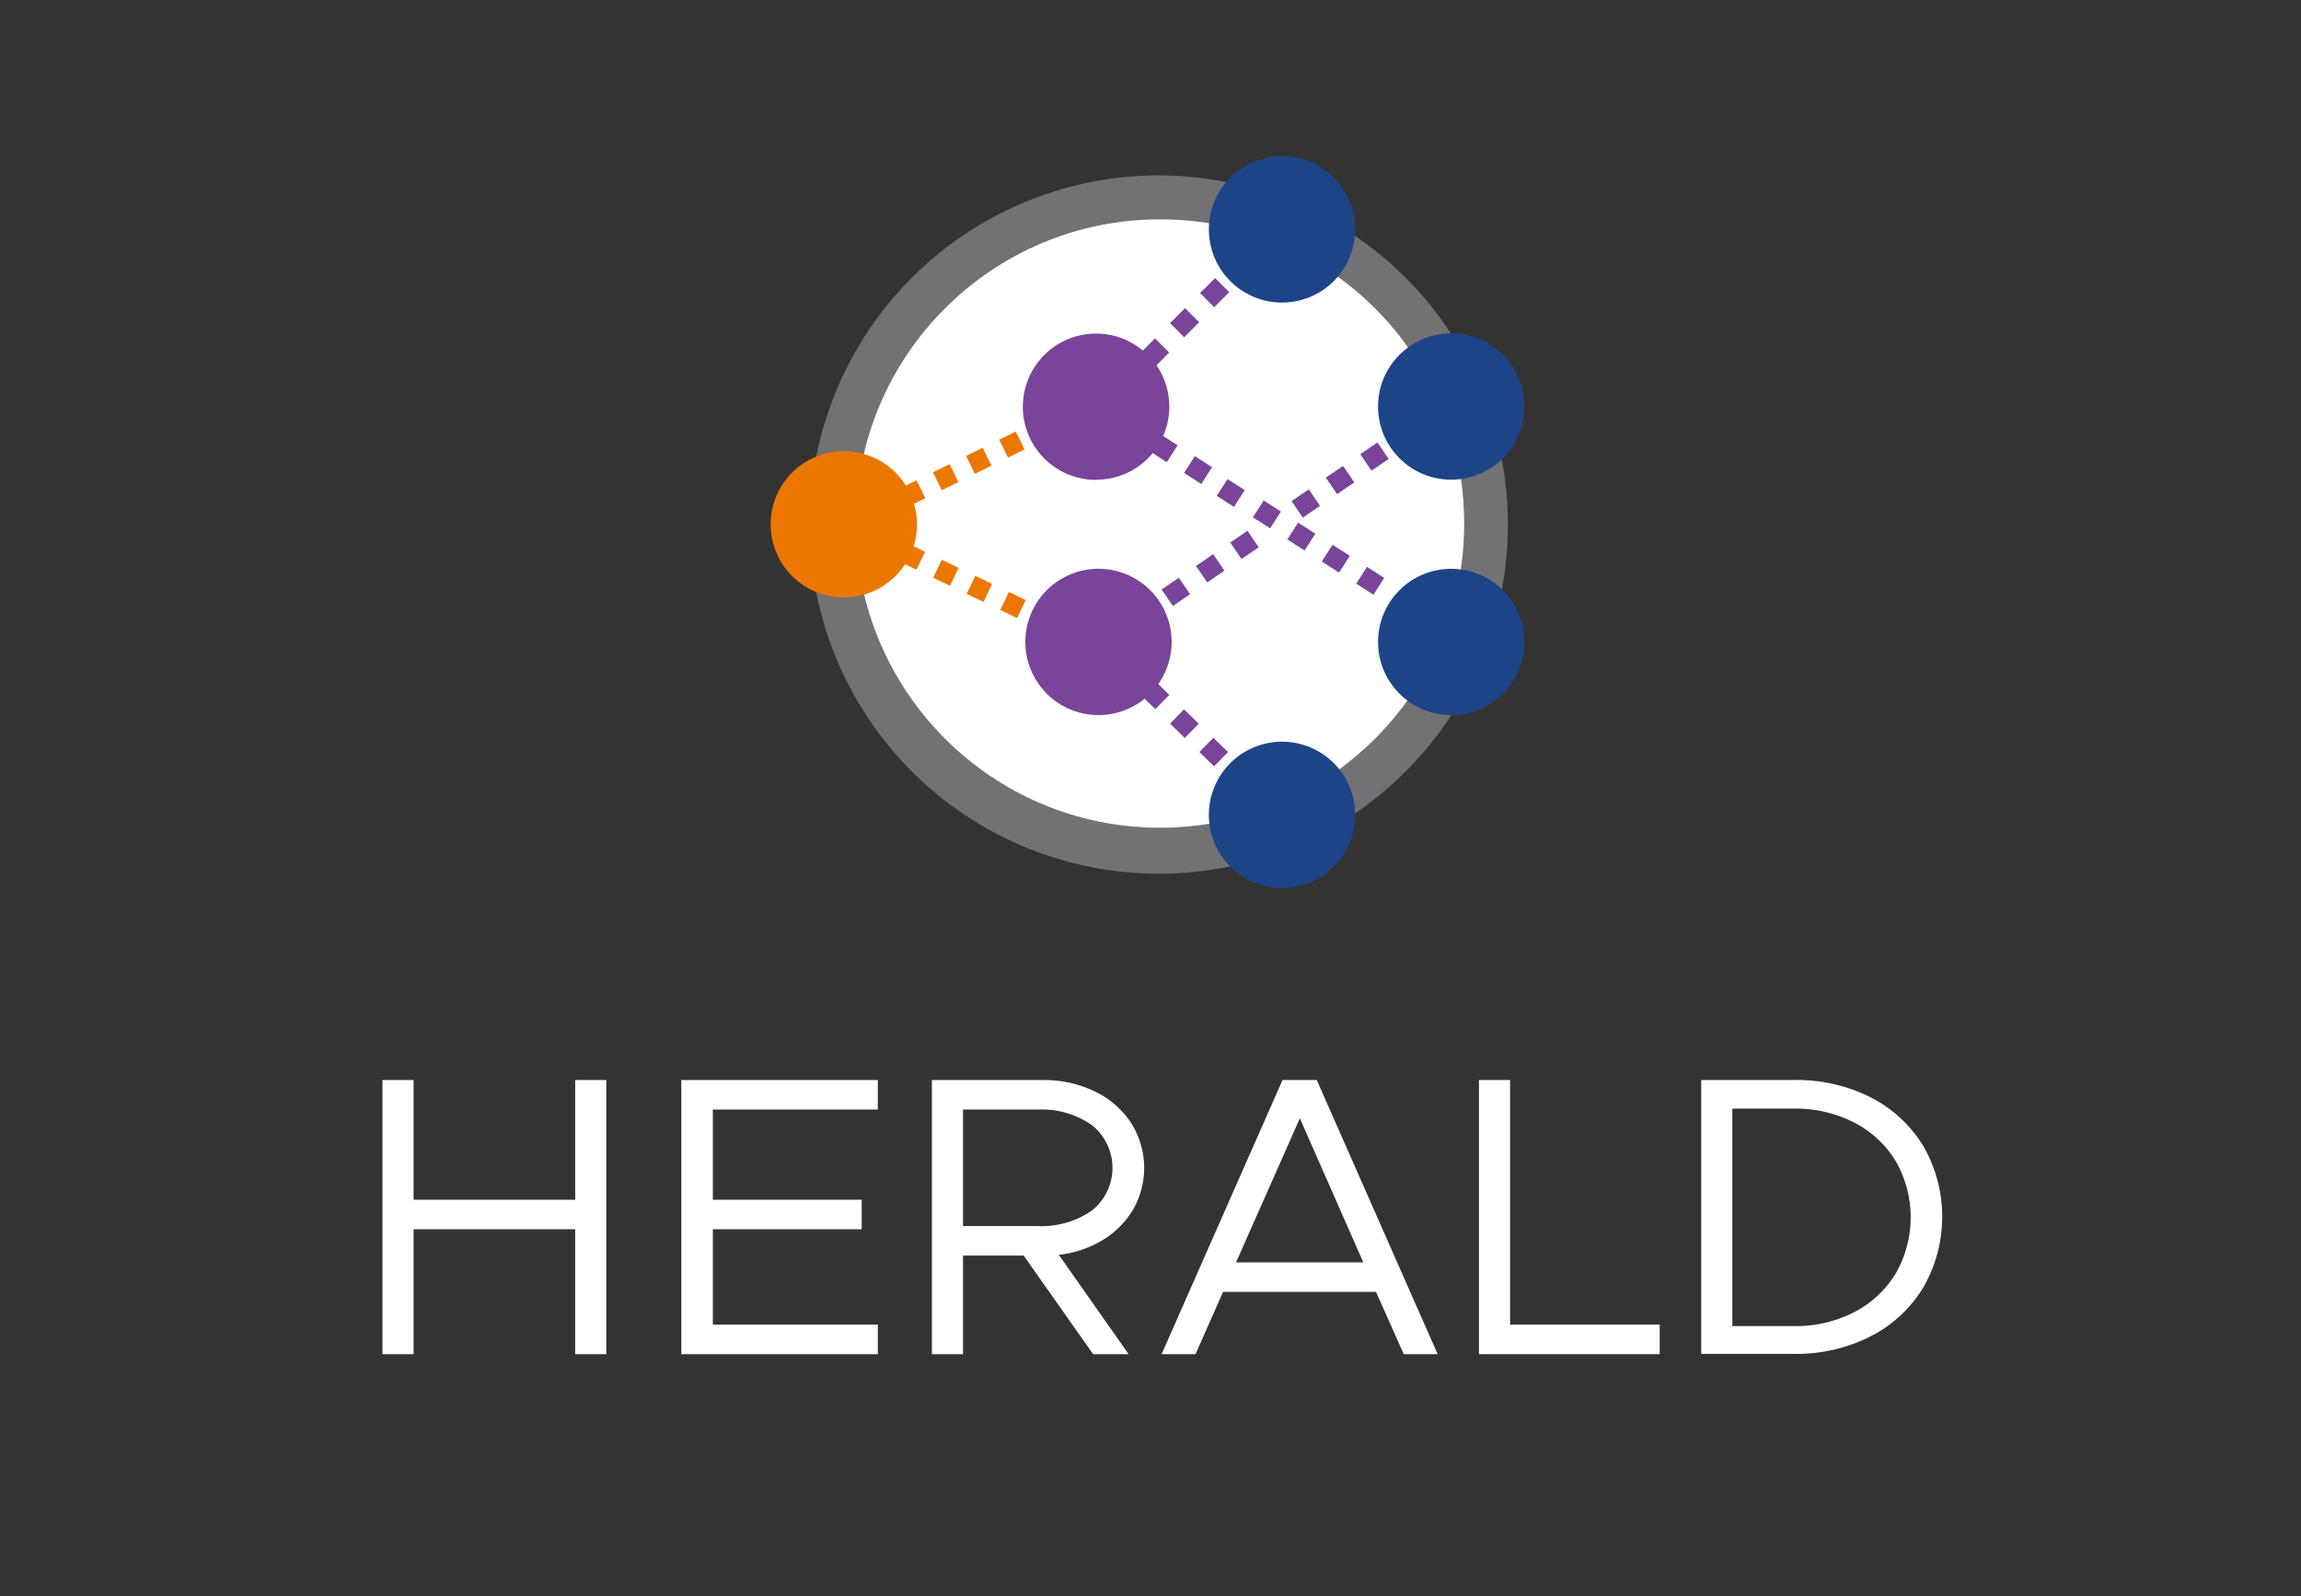 <svg id="artwork" xmlns="http://www.w3.org/2000/svg" viewBox="0 0 346 240"><rect x="0" y="0" width="346" height="240" fill="#333333" stroke="none"/>
<defs><style>.cls-1{fill:#fff;}.cls-2{fill:#727174;}.cls-3{fill:#ec7700;}.cls-4{fill:#794499;}.cls-5{fill:#1e4488;}</style></defs><path class="cls-1" d="M91.17,162.4v41.22H86.49V184.84H62.19v18.78H57.51V162.4h4.68v18h24.3v-18Z"/><path class="cls-1" d="M107.19,166.84V180.4h22.38v4.44H107.19v14.34H132v4.44H102.45V162.4H132v4.44Z"/><path class="cls-1" d="M170.4,181.84a13.18,13.18,0,0,1-4.59,4.62,16,16,0,0,1-6.6,2.22l10.5,14.94h-5.34L153.93,188.8h-9.12v14.82h-4.68V162.4h16.74a17.43,17.43,0,0,1,7.68,1.68,13.45,13.45,0,0,1,5.49,4.71,12.58,12.58,0,0,1,.36,13.05Zm-25.59,2.52H156a13.23,13.23,0,0,0,8.19-2.34,8.21,8.21,0,0,0,0-12.84,13.23,13.23,0,0,0-8.19-2.34H144.81Z"/><path class="cls-1" d="M206.91,194.26h-23l-4.14,9.36h-5.1l18.18-41.22H198l18.18,41.22h-5.1ZM205,189.82l-9.54-21.66-9.6,21.66Z"/><path class="cls-1" d="M249.57,199.18v4.44H222.39V162.4h4.68v36.78Z"/><path class="cls-1" d="M255.81,162.4h13.92A24.64,24.64,0,0,1,281.28,165a19.73,19.73,0,0,1,7.92,7.32,21.27,21.27,0,0,1,0,21.27,19.66,19.66,0,0,1-7.92,7.35,24.64,24.64,0,0,1-11.55,2.64H255.81Zm13.92,37a19.22,19.22,0,0,0,9.09-2.1,15.65,15.65,0,0,0,6.24-5.82,17,17,0,0,0,0-16.89,15.72,15.72,0,0,0-6.24-5.79,19.22,19.22,0,0,0-9.09-2.1h-9.24v32.7Z"/><path class="cls-2" d="M174.24,26.38a52.5,52.5,0,1,0,52.5,52.5A52.51,52.51,0,0,0,174.24,26.38Zm.19,98.09a45.75,45.75,0,1,1,45.75-45.75A45.75,45.75,0,0,1,174.43,124.47Z"/><circle class="cls-1" cx="174.43" cy="78.72" r="45.75"/><rect class="cls-3" x="145.8" y="67.8" width="2.77" height="3" transform="translate(-15.48 71.95) rotate(-26.15)"/><rect class="cls-3" x="150.77" y="65.36" width="2.77" height="3" transform="translate(-13.89 73.89) rotate(-26.15)"/><rect class="cls-3" x="140.82" y="70.24" width="2.77" height="3" transform="translate(-17.06 69.97) rotate(-26.13)"/><path class="cls-3" d="M137.82,72.22l-1.61.79a11,11,0,1,0-.11,11.83l1.7.82,1.3-2.7-1.72-.83a10.85,10.85,0,0,0,.06-6.38l1.7-.83Z"/><rect class="cls-3" x="140.73" y="84.73" width="3" height="2.8" transform="translate(2.99 177.01) rotate(-64.33)"/><rect class="cls-3" x="150.82" y="89.58" width="3" height="2.8" transform="translate(4.34 188.85) rotate(-64.33)"/><rect class="cls-3" x="145.78" y="87.15" width="3" height="2.8" transform="translate(3.66 182.93) rotate(-64.33)"/><rect class="cls-4" x="176.53" y="47.02" width="3.2" height="3" transform="translate(17.86 140.17) rotate(-45)"/><rect class="cls-4" x="181.05" y="42.5" width="3.2" height="3" transform="translate(22.38 142.04) rotate(-45)"/><rect class="cls-4" x="181.01" y="111.56" width="3" height="3.08" transform="translate(-25.9 164.75) rotate(-45.71)"/><rect class="cls-4" x="176.59" y="107.25" width="3" height="3.09" transform="translate(-24.13 160.36) rotate(-45.72)"/><rect class="cls-4" x="183.83" y="72.47" width="3" height="3.08" transform="matrix(0.54, -0.84, 0.84, 0.54, 22.82, 189.84)"/><rect class="cls-4" x="194.18" y="79.13" width="3" height="3.08" transform="translate(21.98 201.62) rotate(-57.25)"/><rect class="cls-4" x="189" y="75.8" width="3" height="3.08" transform="translate(22.42 195.76) rotate(-57.26)"/><rect class="cls-4" x="178.65" y="69.14" width="3" height="3.08" transform="translate(23.25 183.96) rotate(-57.25)"/><rect class="cls-4" x="204.54" y="85.79" width="3" height="3.08" transform="translate(21.15 213.41) rotate(-57.26)"/><rect class="cls-4" x="199.36" y="82.46" width="3" height="3.08" transform="translate(21.58 207.53) rotate(-57.26)"/><rect class="cls-4" x="199.94" y="70.67" width="3.13" height="3" transform="translate(-5.57 126.33) rotate(-34.36)"/><rect class="cls-4" x="185.57" y="80.42" width="3.13" height="3" transform="translate(-13.59 119.89) rotate(-34.35)"/><rect class="cls-4" x="194.78" y="74.2" width="3.13" height="3" transform="translate(-8.46 124.03) rotate(-34.36)"/><rect class="cls-4" x="180.41" y="83.95" width="3.13" height="3" transform="translate(-16.47 117.62) rotate(-34.36)"/><rect class="cls-4" x="175.25" y="87.48" width="3.13" height="3" transform="translate(-19.37 115.33) rotate(-34.36)"/><rect class="cls-4" x="205.11" y="67.15" width="3.13" height="3" transform="translate(-2.68 128.63) rotate(-34.36)"/><path class="cls-4" d="M164.82,72.13a11,11,0,0,0,8.52-4l2.11,1.36,1.63-2.53-2.18-1.4a10.95,10.95,0,0,0-1-10.63L175.8,53l-2.12-2.12-1.83,1.83a11,11,0,1,0-7,19.45Z"/><path class="cls-4" d="M176.18,96.53a11,11,0,1,0-4.06,8.53l1.61,1.57,2.1-2.14-1.66-1.63A11,11,0,0,0,176.18,96.53Z"/><circle class="cls-5" cx="192.78" cy="122.53" r="11" transform="translate(5.8 253.74) rotate(-67.5)"/><circle class="cls-5" cx="192.78" cy="34.49" r="11" transform="translate(-2.77 45.21) rotate(-13.28)"/><circle class="cls-5" cx="218.21" cy="61.13" r="11" transform="translate(20.69 172.2) rotate(-45)"/><circle class="cls-5" cx="218.21" cy="96.53" r="11" transform="translate(-4.34 182.57) rotate(-45)"/></svg>